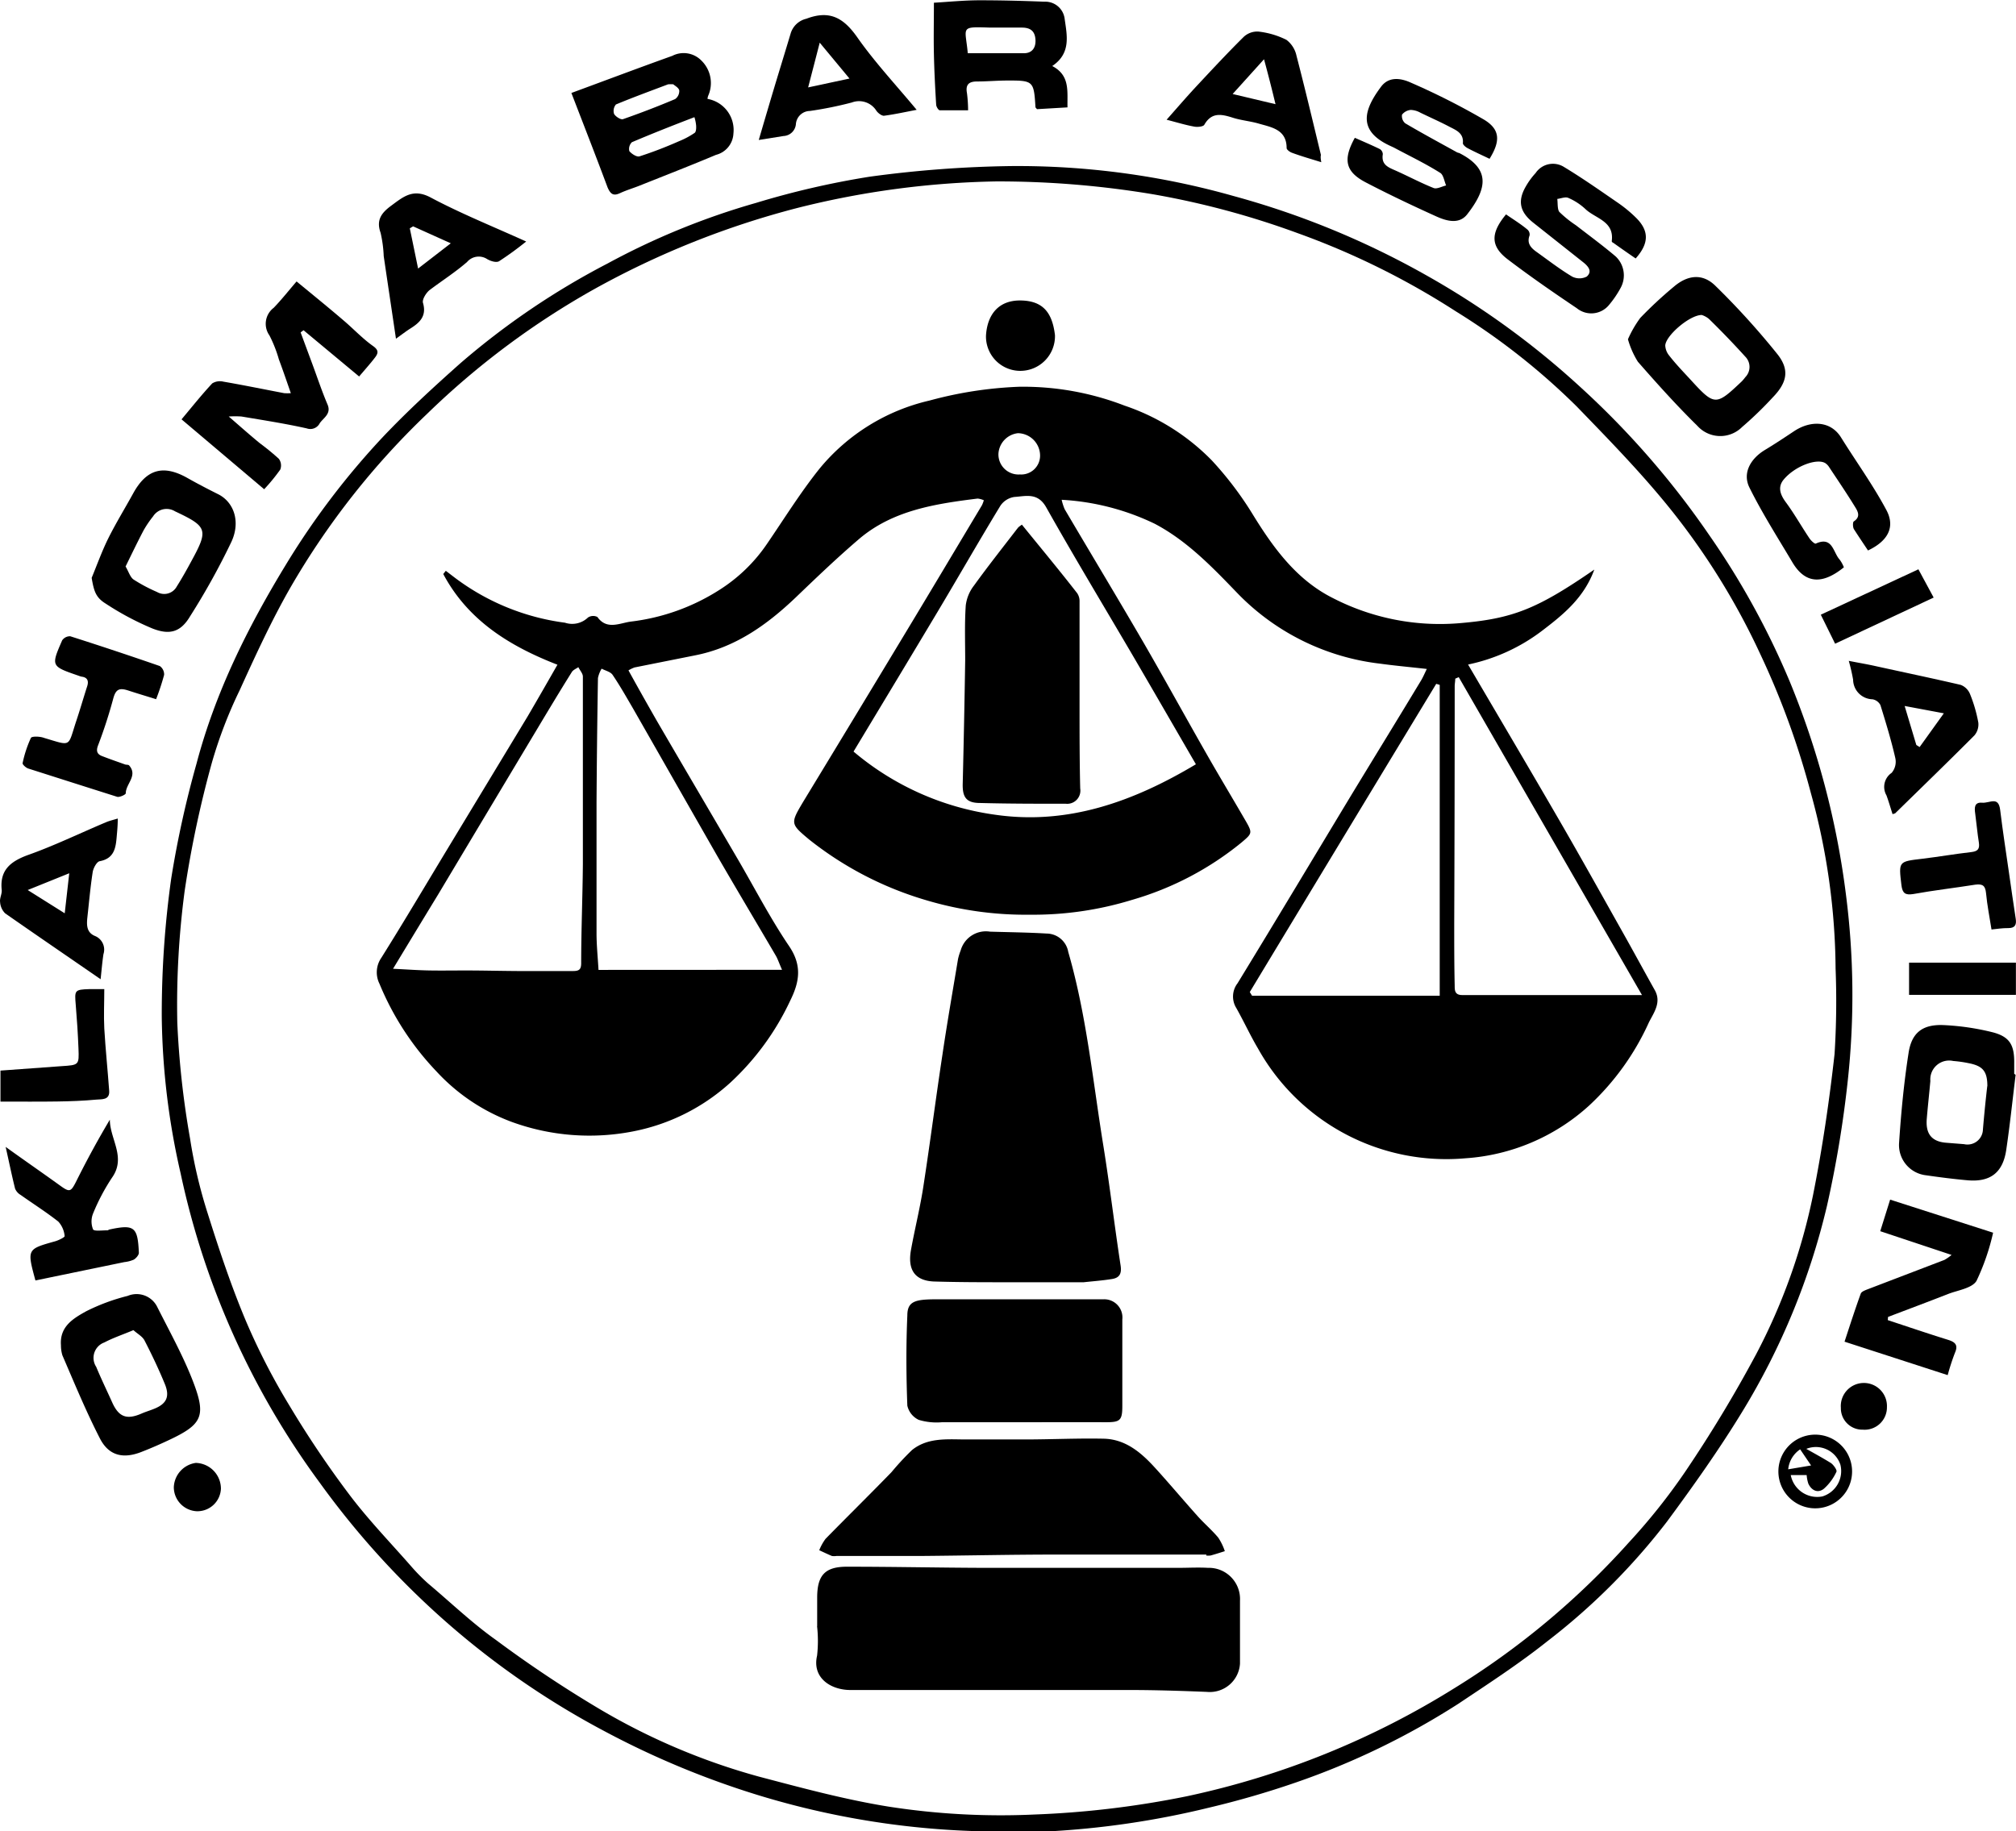 <svg id="Layer_1" data-name="Layer 1" xmlns="http://www.w3.org/2000/svg" viewBox="0 0 213.99 194.43"><title>oklahoma-bar-association</title><path d="M113.12,211a88.08,88.08,0,0,1-26.79-3.85,91.85,91.85,0,0,1-16.19-6.72,87.52,87.52,0,0,1-16.89-11.62A88.92,88.92,0,0,1,39.79,174,85.3,85.3,0,0,1,25,141.12a77.63,77.63,0,0,1-2-16.67,103.52,103.52,0,0,1,1-14.6,107.48,107.48,0,0,1,2.69-12.22c2-7.59,5.46-14.52,9.51-21.16A82.08,82.08,0,0,1,46.51,62.91c2.58-2.72,5.36-5.27,8.17-7.77a80.7,80.7,0,0,1,15.63-10.6A77.75,77.75,0,0,1,86.08,38.1a90,90,0,0,1,12.06-2.78,122.35,122.35,0,0,1,15.06-1.13,84.22,84.22,0,0,1,23.6,3.19A89.2,89.2,0,0,1,157,45.66,87.73,87.73,0,0,1,173.5,57.58,90.4,90.4,0,0,1,187.21,73.3a84.05,84.05,0,0,1,8.6,15.63,88.09,88.09,0,0,1,5.94,22.45,83.89,83.89,0,0,1,.22,19.84,117.79,117.79,0,0,1-2.21,13.34,74.82,74.82,0,0,1-9,21.88c-2.44,4-5.2,7.89-8,11.68a69.19,69.19,0,0,1-12.68,12.68c-3,2.39-6.25,4.5-9.45,6.64a80.4,80.4,0,0,1-17.23,8.35,95.64,95.64,0,0,1-9.28,2.69A92.29,92.29,0,0,1,116.94,211C115.67,211,114.39,211,113.12,211ZM111.59,35.82A92.51,92.51,0,0,0,90.5,38.63a91.4,91.4,0,0,0-21.62,8.64A85.17,85.17,0,0,0,51.16,60.5,82.47,82.47,0,0,0,36.62,79c-2,3.5-3.69,7.19-5.36,10.86a47.91,47.91,0,0,0-2.94,7.67,113.76,113.76,0,0,0-2.89,13.62,91.9,91.9,0,0,0-.78,14A94.09,94.09,0,0,0,26,137.41a52.24,52.24,0,0,0,1.85,7.89c1.22,3.88,2.51,7.77,4.09,11.52a70.49,70.49,0,0,0,4.67,9.06,106.1,106.1,0,0,0,6.32,9.38c2,2.65,4.33,5.06,6.52,7.56a20.08,20.08,0,0,0,1.83,1.86c2.38,2,4.68,4.21,7.21,6a127.83,127.83,0,0,0,11,7.33,69,69,0,0,0,16.88,7.16c4.56,1.2,9.13,2.44,13.78,3.19a77.28,77.28,0,0,0,15.44.84,99.36,99.36,0,0,0,16.22-1.94,88.4,88.4,0,0,0,28.41-11.48,84.14,84.14,0,0,0,18.52-15.48,64.76,64.76,0,0,0,5.95-7.47,140.47,140.47,0,0,0,7.58-12.56,63.46,63.46,0,0,0,6-16.8c1-5,1.73-10,2.29-15a88.63,88.63,0,0,0,.11-9.08,71.36,71.36,0,0,0-2.62-18.62,85.74,85.74,0,0,0-5.37-14.76,74.89,74.89,0,0,0-9.22-15c-3.17-4-6.73-7.64-10.27-11.3a72,72,0,0,0-12.82-10.09,82.14,82.14,0,0,0-16.75-8.29,88.62,88.62,0,0,0-15.32-4.13A99.64,99.64,0,0,0,111.59,35.82Z" transform="translate(-5.83 -16.56)"/><path d="M37.74,51.85,39,55.25c.52,1.41,1,2.85,1.59,4.24.44,1-.43,1.43-.82,2a1.12,1.12,0,0,1-1.38.55c-2.28-.51-4.61-.87-6.92-1.26a9.5,9.5,0,0,0-1.36,0c1.26,1.09,2.28,2,3.32,2.85a25.22,25.22,0,0,1,2,1.64,1.2,1.2,0,0,1,.15,1.14,19.64,19.64,0,0,1-1.71,2.09L25.1,61.08c1.14-1.36,2.15-2.63,3.26-3.82a1.56,1.56,0,0,1,1.19-.18c2.15.37,4.29.81,6.44,1.22a5.15,5.15,0,0,0,.71,0c-.44-1.27-.84-2.44-1.27-3.59a13.75,13.75,0,0,0-1-2.54,2.13,2.13,0,0,1,.45-2.93c.83-.86,1.57-1.8,2.43-2.8,1.7,1.4,3.38,2.76,5,4.15,1.06.9,2,1.92,3.15,2.73.58.42.51.74.21,1.15-.5.66-1.06,1.28-1.72,2.06l-5.9-4.91Z" transform="translate(-5.83 -16.56)"/><path d="M66.48,26.43c3.64-1.34,7.16-2.67,10.71-3.94a2.63,2.63,0,0,1,3.09.5A3.33,3.33,0,0,1,81,26.73a1.21,1.21,0,0,0-.07.33,3.35,3.35,0,0,1,2.75,3.68A2.45,2.45,0,0,1,81.83,33c-2.68,1.13-5.39,2.18-8.09,3.26-.7.28-1.42.49-2.11.81s-1,.1-1.31-.62C69.1,33.18,67.83,29.93,66.48,26.43ZM79.54,29c-2.61,1-4.64,1.81-6.64,2.66a1,1,0,0,0-.27.94c.24.3.79.65,1.08.56,1.43-.46,2.82-1,4.2-1.61a8.68,8.68,0,0,0,1.65-.88c.17-.12.18-.53.16-.8A4.26,4.26,0,0,0,79.54,29Zm-2.23-3.49a5,5,0,0,0-.56,0c-1.85.7-3.71,1.38-5.54,2.14a1.06,1.06,0,0,0-.2,1c.16.29.71.64.95.56,1.86-.65,3.71-1.36,5.53-2.13a1.05,1.05,0,0,0,.44-.93C77.86,25.86,77.43,25.64,77.31,25.52Z" transform="translate(-5.83 -16.56)"/><path d="M12.3,159.38c-.15-2,1.32-2.85,2.66-3.6a21.1,21.1,0,0,1,4.42-1.64,2.44,2.44,0,0,1,3.15,1.19c1.26,2.5,2.64,5,3.66,7.56,1.62,4.1,1.2,4.9-2.85,6.75-.82.38-1.66.74-2.51,1.07-1.92.75-3.44.4-4.38-1.41-1.48-2.88-2.72-5.89-4-8.86A3.67,3.67,0,0,1,12.3,159.38Zm7.68-1.6c-1.12.47-2.14.81-3.07,1.3a1.74,1.74,0,0,0-.87,2.59c.53,1.28,1.14,2.53,1.71,3.8.7,1.54,1.54,1.85,3.13,1.15.39-.17.8-.29,1.2-.45,1.41-.53,1.81-1.3,1.25-2.67-.65-1.58-1.38-3.12-2.16-4.63C20.94,158.43,20.41,158.16,20,157.78Z" transform="translate(-5.83 -16.56)"/><path d="M15.56,77.91c.58-1.41,1.1-2.86,1.78-4.23.8-1.6,1.74-3.13,2.61-4.71,1.42-2.61,3.21-3.12,5.8-1.65,1.06.6,2.14,1.16,3.24,1.71,1.66.83,2.41,2.91,1.39,5.08A75.27,75.27,0,0,1,26,82c-1,1.68-2.17,2-4,1.28a30,30,0,0,1-4.94-2.63C16,80,15.8,79.33,15.56,77.91Zm3.6-1.21c.33.56.48,1.12.84,1.38a17,17,0,0,0,2.5,1.33,1.51,1.51,0,0,0,2.09-.58c.55-.87,1.06-1.78,1.55-2.69,1.83-3.35,1.72-3.67-1.74-5.3a1.7,1.7,0,0,0-2.32.54,11.19,11.19,0,0,0-1,1.47C20.42,74.1,19.81,75.38,19.16,76.7Z" transform="translate(-5.83 -16.56)"/><path d="M219.78,130.67c-.33,2.68-.61,5.37-1,8-.37,2.42-1.72,3.42-4.16,3.19-1.46-.13-2.92-.32-4.38-.53a3.23,3.23,0,0,1-2.83-3.44c.21-3.18.51-6.35,1-9.5.32-2.21,1.51-3.1,3.74-3a26.4,26.4,0,0,1,5.26.78c1.8.49,2.25,1.4,2.22,3.32v1.07Zm-3,1.2c0-1.59-.49-2.15-2-2.44a12.63,12.63,0,0,0-1.62-.23,2,2,0,0,0-2.43,2.12c-.12,1.34-.27,2.68-.38,4s.26,2.42,2.06,2.56l1.9.15a1.64,1.64,0,0,0,2-1.57C216.44,134.94,216.59,133.4,216.77,131.87Z" transform="translate(-5.83 -16.56)"/><path d="M178.63,52.58a11.67,11.67,0,0,1,1.31-2.27A43.38,43.38,0,0,1,183.5,47c1.48-1.27,3.07-1.43,4.42-.09a81.4,81.4,0,0,1,6.55,7.22c1.36,1.69,1.05,3.06-.48,4.63a38.23,38.23,0,0,1-3.24,3.13,3.27,3.27,0,0,1-4.75-.12c-2.21-2.17-4.28-4.48-6.32-6.81A9.25,9.25,0,0,1,178.63,52.58ZM186.46,50c-1.28,0-3.82,2.19-3.87,3.24A1.81,1.81,0,0,0,183,54.3c.78,1,1.62,1.85,2.45,2.76,2.39,2.61,2.58,2.53,5.25,0a4.31,4.31,0,0,0,.39-.46,1.55,1.55,0,0,0,0-2.17c-1.25-1.38-2.54-2.72-3.85-4A2.22,2.22,0,0,0,186.46,50Z" transform="translate(-5.83 -16.56)"/><path d="M206.21,156.71c2.14.71,4.27,1.43,6.42,2.1.75.24,1.07.55.71,1.37a23.76,23.76,0,0,0-.77,2.37L201.62,159c.58-1.77,1.12-3.44,1.72-5.1.08-.22.47-.36.75-.47l8.13-3.11a4.7,4.7,0,0,0,.76-.53l-7.57-2.52,1.05-3.35,10.93,3.51a24.24,24.24,0,0,1-1.76,5.11c-.47.79-2,1-3,1.39-2.12.83-4.26,1.63-6.39,2.44Z" transform="translate(-5.83 -16.56)"/><path d="M163.94,33.42c-.81-.39-1.57-.73-2.31-1.12-.22-.11-.54-.38-.52-.55.09-1.05-.7-1.36-1.4-1.72-1-.53-2.07-1-3.12-1.51a2.28,2.28,0,0,0-1-.29,1.33,1.33,0,0,0-.94.5,1,1,0,0,0,.34.92c1.81,1.07,3.67,2.07,5.51,3.09a2,2,0,0,0,.23.07c3.29,1.68,3,3.72.84,6.5-.87,1.12-2.25.7-3.34.2-2.5-1.13-5-2.32-7.42-3.58-2.17-1.13-2.46-2.41-1.17-4.74.88.39,1.78.77,2.66,1.2a.67.67,0,0,1,.31.54c-.16,1,.41,1.33,1.18,1.66,1.42.62,2.78,1.36,4.21,1.93.35.14.88-.17,1.33-.27-.2-.46-.28-1.13-.63-1.34-1.59-1-3.27-1.8-4.91-2.68l-.43-.2c-3.39-1.58-2.83-3.73-.94-6.26.85-1.14,2.15-.9,3.18-.43a75,75,0,0,1,7.75,3.92C165.07,30.3,165.11,31.53,163.94,33.42Z" transform="translate(-5.83 -16.56)"/><path d="M179.45,44c-.79-.54-1.59-1.1-2.39-1.67-.06,0-.16-.12-.15-.17.29-2.14-1.75-2.39-2.81-3.42a6.34,6.34,0,0,0-1.8-1.17c-.31-.14-.77.06-1.17.11.06.46,0,1.07.21,1.37a11.75,11.75,0,0,0,1.76,1.42c1.41,1.09,2.85,2.15,4.21,3.3a2.76,2.76,0,0,1,.54,3.36,10.6,10.6,0,0,1-1.2,1.77,2.43,2.43,0,0,1-3.45.38c-2.47-1.66-4.93-3.36-7.31-5.17-1.85-1.4-1.87-2.78-.2-4.79.76.53,1.54,1,2.28,1.62a.69.69,0,0,1,.22.61c-.33.88.18,1.36.79,1.79,1.23.88,2.43,1.81,3.72,2.58a1.69,1.69,0,0,0,1.56,0c.64-.57.12-1.13-.42-1.55l-5.25-4.16c-1.43-1.13-1.7-2.29-.81-3.84a7.81,7.81,0,0,1,1.05-1.44,2.21,2.21,0,0,1,3-.65c2,1.21,3.86,2.52,5.75,3.82a14.13,14.13,0,0,1,1.93,1.6C180.88,41.07,180.88,42.39,179.45,44Z" transform="translate(-5.83 -16.56)"/><path d="M117.52,23.57c1.92,1,1.58,2.69,1.62,4.39l-3.24.19c-.07-.1-.16-.16-.16-.22-.17-2.77-.22-2.83-3-2.82-1.07,0-2.13.1-3.2.1-.87,0-1.24.33-1.07,1.24a15.1,15.1,0,0,1,.12,1.82c-1,0-2,0-3,0-.15,0-.38-.38-.39-.6-.11-1.79-.2-3.57-.24-5.36s0-3.57,0-5.46c1.65-.1,3.26-.26,4.87-.26,2.28,0,4.57.06,6.85.15a2.07,2.07,0,0,1,2.16,1.83C119.09,20.34,119.53,22.22,117.52,23.57Zm-9-1.36c2,0,4,0,6,0,.91,0,1.31-.65,1.21-1.56s-.67-1.17-1.49-1.16c-1.11,0-2.22,0-3.32,0-3.28-.11-2.61-.09-2.36,2.78C108.53,22.27,108.57,22.3,108.5,22.21Z" transform="translate(-5.83 -16.56)"/><path d="M204.11,75c-.5-.75-1-1.49-1.5-2.27-.12-.22-.13-.74,0-.82.76-.5.41-1.08.11-1.56-.87-1.42-1.81-2.8-2.73-4.19a1.41,1.41,0,0,0-.41-.43c-.88-.54-3.19.29-4.4,1.72-.69.81-.39,1.63.23,2.46.89,1.21,1.63,2.53,2.47,3.78.16.25.57.64.69.58,1.79-.81,1.83.94,2.53,1.7a3.43,3.43,0,0,1,.45.82c-2.09,1.69-4,1.94-5.47-.54s-3.21-5.21-4.56-7.94c-.74-1.51.1-3,1.55-3.92,1.08-.65,2.14-1.35,3.19-2.05,1.74-1.16,3.88-1.14,5,.68,1.59,2.55,3.36,5,4.77,7.63C207.05,72.5,206.23,74,204.11,75Z" transform="translate(-5.83 -16.56)"/><path d="M22.4,90.79c-1.06-.33-2-.61-2.95-.92s-1.32-.14-1.59.82a50.94,50.94,0,0,1-1.62,5c-.28.72,0,1,.53,1.18.77.3,1.56.57,2.34.85.15.05.37,0,.45.13.91,1.08-.38,1.93-.38,2.93,0,.14-.66.45-.92.37-3.16-1-6.3-2-9.43-3-.25-.08-.63-.43-.6-.57a12.38,12.38,0,0,1,.88-2.68c.11-.2,1-.16,1.4,0,3,.89,2.48,1,3.44-1.87.4-1.2.75-2.42,1.14-3.63.18-.57,0-.93-.59-1a2.35,2.35,0,0,1-.35-.11c-2.9-1-2.92-1-1.72-3.75a1,1,0,0,1,.86-.43q4.77,1.52,9.5,3.16a1.08,1.08,0,0,1,.46.94A25.13,25.13,0,0,1,22.4,90.79Z" transform="translate(-5.83 -16.56)"/><path d="M16.51,120.52c-3.55-2.45-6.86-4.71-10.14-7a1.86,1.86,0,0,1-.53-1.2c-.06-.42.22-.87.17-1.29-.21-2.08.91-3,2.74-3.68,2.83-1,5.56-2.33,8.34-3.5.38-.16.79-.25,1.24-.39,0,.74-.06,1.32-.11,1.89-.1,1.21-.25,2.35-1.81,2.64-.31.06-.67.72-.74,1.15-.25,1.61-.39,3.24-.57,4.85-.08.78-.08,1.56.79,1.93a1.56,1.56,0,0,1,.92,1.94C16.69,118.66,16.62,119.48,16.51,120.52Zm-3.33-11.25-4.41,1.78,3.93,2.47Z" transform="translate(-5.83 -16.56)"/><path d="M61.68,42.2a34.38,34.38,0,0,1-2.87,2.09c-.29.18-.9,0-1.28-.23a1.63,1.63,0,0,0-2.12.31c-1.25,1.09-2.68,2-4,3-.37.31-.79,1-.68,1.35.4,1.39-.33,2.08-1.33,2.71-.49.31-.95.67-1.54,1.09-.45-3.05-.88-5.91-1.3-8.77a13.36,13.36,0,0,0-.33-2.47c-.49-1.36.09-2.12,1.12-2.88,1.28-.94,2.31-1.86,4.16-.89C54.74,39.23,58.1,40.58,61.68,42.2Zm-12-1.61-.35.21.88,4.27,3.47-2.68Z" transform="translate(-5.83 -16.56)"/><path d="M9.59,152.5c-.9-3.33-.9-3.32,2.1-4.16.38-.11,1.05-.44,1-.56a2.63,2.63,0,0,0-.67-1.53c-1.27-1-2.66-1.88-4-2.83a1.4,1.4,0,0,1-.59-.67c-.35-1.41-.64-2.83-1-4.43,2,1.44,3.87,2.73,5.7,4.05,1.13.82,1.21.77,1.86-.53,1.08-2.16,2.23-4.28,3.5-6.41,0,2.07,1.77,4,.22,6.17a21.74,21.74,0,0,0-2,3.79,2.25,2.25,0,0,0,0,1.69c.11.22,1,.09,1.52.1.07,0,.14-.07.22-.09,2.65-.57,3-.27,3.12,2.47,0,.24-.29.58-.54.73a3.39,3.39,0,0,1-1,.26Z" transform="translate(-5.83 -16.56)"/><path d="M103.13,28.22c-1.31.25-2.39.49-3.48.63-.25,0-.63-.29-.8-.54a2.17,2.17,0,0,0-2.6-.87,39.85,39.85,0,0,1-4.45.9,1.51,1.51,0,0,0-1.49,1.41A1.38,1.38,0,0,1,89,31l-2.63.42c.55-1.88,1.06-3.61,1.58-5.35.6-2,1.22-4,1.8-5.94a2.27,2.27,0,0,1,1.67-1.58c2.46-.94,3.93-.11,5.37,1.92C98.64,23.12,100.85,25.48,103.13,28.22ZM96,24.9l-3.16-3.81c-.45,1.75-.81,3.14-1.23,4.75Z" transform="translate(-5.83 -16.56)"/><path d="M146.08,33.78c-1.16-.36-2.14-.64-3.11-1-.23-.08-.57-.33-.57-.5,0-2-1.64-2.21-3-2.61-.88-.25-1.81-.33-2.67-.6-1.2-.38-2.28-.65-3.07.74-.12.2-.73.26-1.08.19-.93-.17-1.84-.45-2.92-.73,1.09-1.23,2.07-2.37,3.09-3.47,1.68-1.8,3.36-3.61,5.11-5.34a2.12,2.12,0,0,1,1.52-.55,8.76,8.76,0,0,1,3,.88,2.87,2.87,0,0,1,1.07,1.7c.91,3.5,1.74,7,2.59,10.52C146,33.19,146,33.35,146.08,33.78ZM140,22.85l-3.33,3.69,4.55,1.08C140.83,26,140.47,24.58,140,22.85Z" transform="translate(-5.83 -16.56)"/><path d="M206.72,103c-.22-.67-.41-1.35-.65-2a1.8,1.8,0,0,1,.55-2.39A1.82,1.82,0,0,0,207,97c-.43-1.88-1-3.74-1.57-5.58a1.18,1.18,0,0,0-.84-.62,2.11,2.11,0,0,1-2.06-2.08,20,20,0,0,0-.46-2c1,.2,1.92.35,2.81.55,3,.66,6.06,1.3,9.07,2a1.74,1.74,0,0,1,1,1,15.23,15.23,0,0,1,.87,3,1.81,1.81,0,0,1-.41,1.36c-2.77,2.78-5.6,5.52-8.41,8.27C206.94,102.94,206.85,102.94,206.72,103ZM208,91.51l1.24,4.14.35.22,2.57-3.58Z" transform="translate(-5.83 -16.56)"/><path d="M217.22,115.24c-.2-1.29-.46-2.57-.58-3.86-.08-.79-.35-1-1.14-.9-2.2.35-4.41.6-6.61,1-.81.12-1.12-.07-1.23-.94-.3-2.54-.33-2.51,2.21-2.81,1.74-.21,3.47-.51,5.21-.71.67-.08.9-.32.8-1-.16-1-.25-2.06-.39-3.09-.09-.61-.1-1.22.72-1.15s1.75-.74,1.93.77c.27,2.21.61,4.42.93,6.63.23,1.63.47,3.27.72,4.91.1.63-.06,1-.77,1S217.91,115.17,217.22,115.24Z" transform="translate(-5.83 -16.56)"/><path d="M5.88,133.51v-3.29l6.47-.47c1.86-.12,1.88-.11,1.81-1.88-.06-1.54-.16-3.09-.29-4.63s-.13-1.62,1.43-1.67h1.6c0,1.44-.07,2.81,0,4.18.13,2.21.36,4.41.52,6.62.07,1-.8.88-1.35.93-1.38.13-2.77.18-4.16.2C10,133.53,8,133.51,5.88,133.51Z" transform="translate(-5.83 -16.56)"/><path d="M219.81,118.76v3.42H208.47v-3.42Z" transform="translate(-5.83 -16.56)"/><path d="M209.46,77,211.08,80l-10.46,4.9-1.52-3.08Z" transform="translate(-5.83 -16.56)"/><path d="M198.41,176.69a3.91,3.91,0,0,1,.2-7.82,3.91,3.91,0,0,1-.2,7.82Zm-2.5-3.53a2.86,2.86,0,0,0,3.35,2.27,2.81,2.81,0,0,0,1.92-3.37,2.74,2.74,0,0,0-3.62-1.68c.93.52,1.8,1,2.61,1.5.29.2.68.76.59.93a5.45,5.45,0,0,1-1.33,1.8c-.64.51-1.3.2-1.65-.53a3.75,3.75,0,0,1-.18-.92Zm1-2.73a2.89,2.89,0,0,0-1.27,2.12l2.43-.41Z" transform="translate(-5.83 -16.56)"/><path d="M24.28,174.44a2.71,2.71,0,0,1,2.33-2.57,2.74,2.74,0,0,1,2.67,2.74A2.5,2.5,0,0,1,26.7,177,2.56,2.56,0,0,1,24.28,174.44Z" transform="translate(-5.83 -16.56)"/><path d="M203.55,168.34a2.27,2.27,0,0,1-2.32-2.32,2.45,2.45,0,1,1,4.89-.07A2.37,2.37,0,0,1,203.55,168.34Z" transform="translate(-5.83 -16.56)"/><path d="M161.66,87.11c3.36,5.73,6.56,11.14,9.71,16.58,2.35,4.06,4.63,8.16,6.93,12.25,1.07,1.91,2.11,3.83,3.18,5.74.74,1.32-.13,2.42-.63,3.43a27.48,27.48,0,0,1-6.36,8.84,21.64,21.64,0,0,1-13.12,5.58,22.88,22.88,0,0,1-22-11.64c-.83-1.4-1.51-2.89-2.31-4.31a2.31,2.31,0,0,1,.13-2.63c4.08-6.67,8.09-13.38,12.13-20.07,2.43-4,4.89-8,7.34-12.06.22-.36.38-.75.62-1.24-1.75-.2-3.35-.34-4.94-.56a25.1,25.1,0,0,1-15.11-7.43c-2.67-2.77-5.36-5.6-8.84-7.43a26,26,0,0,0-9.87-2.54,5.87,5.87,0,0,0,.32,1c2.78,4.72,5.61,9.41,8.36,14.14,2.27,3.92,4.45,7.9,6.7,11.84,1.31,2.3,2.68,4.57,4,6.85.91,1.55.89,1.55-.26,2.53a32.64,32.64,0,0,1-11.63,6.11,35.72,35.72,0,0,1-10.87,1.58,36.88,36.88,0,0,1-11-1.54,36.44,36.44,0,0,1-12.42-6.44c-2-1.67-2-1.71-.64-4q5.27-8.67,10.51-17.36c2.84-4.7,5.65-9.42,8.47-14.13a3.56,3.56,0,0,0,.2-.53,2.19,2.19,0,0,0-.66-.18c-4.49.56-9,1.24-12.58,4.29-2.34,2-4.54,4.11-6.75,6.23-3.07,2.92-6.42,5.3-10.68,6.13l-6.41,1.28a3.93,3.93,0,0,0-.64.31c1,1.82,2,3.59,3,5.34,2.84,4.88,5.71,9.75,8.56,14.63,1.82,3.11,3.48,6.34,5.5,9.32,1.39,2.06,1.09,3.8.1,5.79a28,28,0,0,1-6.36,8.7A21.4,21.4,0,0,1,73,136.68a24.08,24.08,0,0,1-12.82-1,20.6,20.6,0,0,1-8-5.35A30.06,30.06,0,0,1,46.11,121a2.71,2.71,0,0,1,.2-2.76c2.43-3.88,4.76-7.82,7.13-11.74l8.4-13.89C62.9,90.8,63.93,89,65,87.13c-5.16-2-9.53-4.76-12.12-9.63l.27-.34.85.65A24.74,24.74,0,0,0,65.8,82.67a2.42,2.42,0,0,0,2.44-.55,1,1,0,0,1,1-.06c1,1.42,2.39.64,3.56.49a22.34,22.34,0,0,0,9.45-3.4,17.24,17.24,0,0,0,5-4.86c1.84-2.69,3.56-5.47,5.59-8a21.32,21.32,0,0,1,11.67-7.21,42.11,42.11,0,0,1,9.5-1.46,29.87,29.87,0,0,1,11.18,2,23.41,23.41,0,0,1,9.27,5.82,36.42,36.42,0,0,1,4.22,5.53c2.25,3.68,4.73,7.14,8.66,9.1a24.79,24.79,0,0,0,13.29,2.66c5.75-.47,8.32-1.49,14.43-5.7-1.1,3-3.27,4.76-5.54,6.49A19.55,19.55,0,0,1,161.66,87.11ZM132.77,97.7c-2.21-3.81-4.35-7.52-6.51-11.22-3.13-5.35-6.34-10.66-9.38-16.06-.9-1.6-2.16-1.18-3.38-1.1a2.16,2.16,0,0,0-1.48.93c-2.27,3.73-4.44,7.53-6.68,11.28-2.93,4.9-5.88,9.79-8.91,14.82a29.48,29.48,0,0,0,15.06,6.71C119.15,104.16,126.08,101.7,132.77,97.7Zm5.72,24.18.24.39h19.92v-33l-.37-.11Q148.38,105.5,138.49,121.88Zm22.18-33.43-.37.16c0,.27-.06.54-.06.81q0,12.6-.05,25.21c0,2.19,0,4.38.05,6.57,0,.49,0,1,.8,1,5.1,0,10.19,0,15.29,0h3.79ZM88.84,119.52c-.32-.72-.45-1.14-.66-1.5-2.05-3.5-4.14-7-6.16-10.49-3-5.24-6-10.51-9-15.76-.7-1.2-1.39-2.42-2.17-3.57-.22-.32-.76-.44-1.16-.65a3.14,3.14,0,0,0-.39,1q-.11,6.6-.15,13.21,0,6.94,0,13.9c0,1.24.13,2.49.21,3.87Zm-41.29-.11c1.46.07,2.67.16,3.89.18s2.57,0,3.86,0c1.83,0,3.66.05,5.49.06s3.92,0,5.88,0c.64,0,.84-.18.85-.8,0-3.52.15-7,.18-10.55,0-4.17,0-8.34,0-12.51,0-2.47,0-4.94,0-7.4,0-.33-.31-.65-.48-1-.24.17-.56.29-.7.53-1.2,1.92-2.37,3.86-3.53,5.8q-5.33,8.9-10.65,17.8C50.79,114.06,49.25,116.6,47.55,119.41Zm64.26-54.67a2.13,2.13,0,0,0,2.28,2.19,2,2,0,0,0,2.14-2.05,2.39,2.39,0,0,0-2.35-2.33A2.33,2.33,0,0,0,111.81,64.74Z" transform="translate(-5.83 -16.56)"/><path d="M120.86,152.69h-8c-2.63,0-5.27,0-7.91-.08-2-.09-2.81-1.23-2.42-3.37.42-2.31,1-4.6,1.34-6.91.71-4.6,1.3-9.23,2-13.83.5-3.38,1.09-6.75,1.65-10.12a6,6,0,0,1,.28-.91,2.78,2.78,0,0,1,3.12-2c2,.06,4,.08,6,.2a2.35,2.35,0,0,1,2.3,1.95c1.95,6.74,2.61,13.71,3.73,20.6.68,4.23,1.18,8.48,1.83,12.71.13.88-.14,1.32-1,1.43C122.83,152.51,121.77,152.59,120.86,152.69Z" transform="translate(-5.83 -16.56)"/><path d="M92.57,189.18c0-1,0-2,0-3,0-2.38.82-3.3,3.19-3.29,4.73,0,9.47.1,14.21.12,7,0,14,0,21,0,1,0,2.05-.06,3.07,0a3.31,3.31,0,0,1,3.41,3.49c0,2.23,0,4.46,0,6.68a3.21,3.21,0,0,1-3.5,3c-2.75-.11-5.5-.2-8.25-.2-9.86,0-19.73,0-29.6,0-2.08,0-4.09-1.28-3.54-3.65a14,14,0,0,0,0-3.11Z" transform="translate(-5.83 -16.56)"/><path d="M133.89,181.6c-5.29,0-10.58,0-15.87,0-4.82,0-9.65.11-14.48.15-3,0-6,0-8.93,0a1.52,1.52,0,0,1-.48,0c-.45-.19-.89-.4-1.34-.61a5.23,5.23,0,0,1,.67-1.21c2.33-2.38,4.7-4.71,7-7.08a28.72,28.72,0,0,1,2.18-2.35c1.62-1.3,3.59-1.14,5.52-1.12q3.21,0,6.44,0c2.8,0,5.61-.14,8.41-.08,2.26.06,3.9,1.43,5.34,3s3.07,3.51,4.62,5.24c.7.78,1.5,1.46,2.17,2.26a6,6,0,0,1,.7,1.44c-.5.16-1,.32-1.51.46a1.92,1.92,0,0,1-.48,0Z" transform="translate(-5.83 -16.56)"/><path d="M114.4,167.55c-2.86,0-5.72,0-8.57,0a6.56,6.56,0,0,1-2.48-.25,2.2,2.2,0,0,1-1.21-1.51c-.12-3.18-.14-6.38,0-9.57,0-1.51.84-1.71,3-1.72,3.11,0,6.23,0,9.35,0,2.82,0,5.65,0,8.47,0a1.93,1.93,0,0,1,2,2.14c0,3.06,0,6.13,0,9.2,0,1.57-.26,1.72-1.86,1.71C120.21,167.54,117.31,167.55,114.4,167.55Z" transform="translate(-5.83 -16.56)"/><path d="M117.81,52.14A3.68,3.68,0,0,1,114,55.93a3.64,3.64,0,0,1-3.51-3.76c.14-2.21,1.33-3.74,3.67-3.71S117.52,49.7,117.81,52.14Z" transform="translate(-5.83 -16.56)"/><path d="M114.3,72.26c2,2.47,4,4.87,5.87,7.28a1.49,1.49,0,0,1,.25.88c0,3.7,0,7.41,0,11.11,0,2.91,0,5.82.07,8.74a1.4,1.4,0,0,1-1.53,1.62c-3,0-6.06,0-9.08-.08-1.5,0-1.91-.61-1.86-2.12q.16-6.52.26-13c0-2-.07-3.9.06-5.84a4.29,4.29,0,0,1,.87-2.12c1.51-2.09,3.1-4.1,4.67-6.14C114,72.47,114.07,72.42,114.3,72.26Z" transform="translate(-5.83 -16.56)"/></svg>
